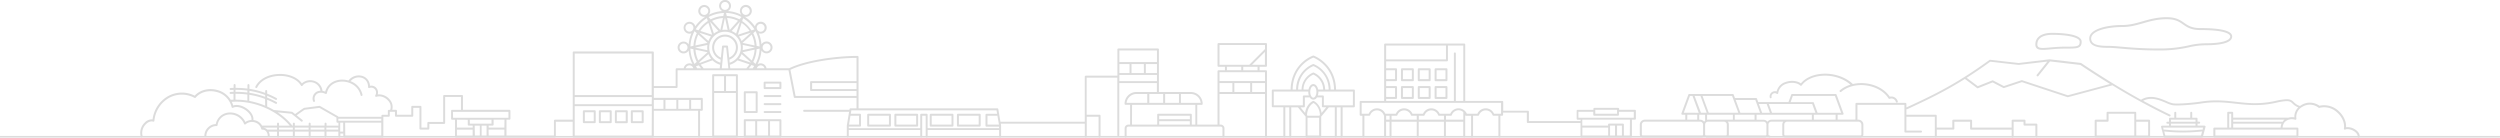 <svg xmlns="http://www.w3.org/2000/svg" width="1745.45" height="96" viewBox="0 0 1745.45 96"><defs><style>.a{fill:#dcdcdc;}</style></defs><title>catch-back</title><path class="a" d="M514.49,51.81H497.92a.69.69,0,0,0-.69.69V95.31a.69.69,0,0,0,.69.69h16.57a.69.69,0,0,0,.69-.69V52.5A.69.69,0,0,0,514.49,51.81Zm-.69,1.38V63.55h-6.91V53.19Zm-8.29,0V63.55h-6.9V53.19Zm-6.9,41.43V64.93H513.8V94.62Z"/><path class="a" d="M520,78.91h8.29a.69.69,0,0,0,.69-.69V64.41a.69.69,0,0,0-.69-.69H520a.69.69,0,0,0-.69.69V78.22A.69.69,0,0,0,520,78.91Zm.69-13.81h6.91V77.53H520.7Z"/><path class="a" d="M415.23,77h-7.59a.69.69,0,0,0-.69.69v7.6a.69.69,0,0,0,.69.69h7.59a.69.69,0,0,0,.69-.69V77.7A.69.69,0,0,0,415.23,77Zm-.69,7.6h-6.21V78.39h6.21Z"/><path class="a" d="M426.4,77h-7.6a.69.69,0,0,0-.69.69v7.6a.69.69,0,0,0,.69.69h7.6a.69.69,0,0,0,.69-.69V77.7A.69.69,0,0,0,426.4,77Zm-.7,7.6h-6.21V78.39h6.21Z"/><path class="a" d="M437.56,77H430a.69.69,0,0,0-.69.69v7.6A.69.69,0,0,0,430,86h7.6a.69.69,0,0,0,.69-.69V77.7A.69.69,0,0,0,437.56,77Zm-.69,7.6h-6.22V78.39h6.22Z"/><path class="a" d="M448.72,77h-7.6a.69.69,0,0,0-.69.69v7.6a.69.69,0,0,0,.69.69h7.6a.69.69,0,0,0,.69-.69V77.7A.69.69,0,0,0,448.72,77Zm-.69,7.6h-6.21V78.39H448Z"/><path class="a" d="M544.87,83.23H520a.69.69,0,0,0-.69.69V95.31A.69.69,0,0,0,520,96h24.86a.69.69,0,0,0,.69-.69V83.92A.69.69,0,0,0,544.87,83.23Zm-8.63,1.38v10h-7.6v-10Zm-15.54,0h6.56v10H520.7Zm23.48,10h-6.56v-10h6.56Z"/><path class="a" d="M544.87,57h-11a.69.69,0,0,0-.69.69v3.8a.69.69,0,0,0,.69.69h11a.69.69,0,0,0,.69-.69v-3.8A.69.69,0,0,0,544.87,57Zm-.69,3.8h-9.67V58.37h9.67Z"/><path class="a" d="M945.25,62.51H932.8c-.38-18.17-15.48-23.64-15.63-23.69a.61.61,0,0,0-.46,0,23.85,23.85,0,0,0-7.84,5.09c-3.48,3.32-7.59,9.23-7.79,18.6H888.63a.69.69,0,0,0-.69.69v11a.69.69,0,0,0,.69.69H896V95.31a.69.69,0,1,0,1.38,0V74.94h2.76V95.31a.69.69,0,1,0,1.38,0V74.94h4.68l5.35,6.48s0,0,0,.08V95.31a.69.69,0,0,0,.69.69h9.5a.69.69,0,0,0,.69-.69V81.5a.24.24,0,0,0,0-.08l5.35-6.48h4.16V95.31a.69.69,0,0,0,1.38,0V74.94H936V95.31a.7.7,0,0,0,1.39,0V74.94h7.85a.69.69,0,0,0,.69-.69v-11A.69.69,0,0,0,945.25,62.51Zm-28.31-22.3c1.82.73,14.11,6.3,14.47,22.3H929a19.31,19.31,0,0,0-11.82-17.76.72.72,0,0,0-.46,0,19.31,19.31,0,0,0-11.82,17.76h-2.42C902.82,46.35,915,41,916.94,40.21Zm-2.16,23.94c0-2.39,1.14-4.05,2.16-4.05s2.16,1.66,2.16,4.05-1.14,4.06-2.16,4.06S914.78,66.54,914.78,64.15Zm2.16-5.44c-1.61,0-2.92,1.58-3.36,3.8h-3.51a11.49,11.49,0,0,1,6.87-10.43,11.66,11.66,0,0,1,6.87,10.43H920.3C919.86,60.29,918.55,58.71,916.94,58.71Zm8.25,3.8a13.11,13.11,0,0,0-8-11.83.72.72,0,0,0-.46,0,13.13,13.13,0,0,0-8,11.83h-2.42c.34-11.71,9.09-15.74,10.67-16.37,1.58.63,10.33,4.66,10.67,16.37Zm-35.87,1.38h24.1c0,.09,0,.17,0,.26a7.91,7.91,0,0,0,.4,2.51h-3.51a.69.69,0,0,0-.69.69v6.21H889.32Zm31.83,16.83a.73.73,0,0,0,0,.09h-8.32a.73.73,0,0,0,0-.09l-.3-.36c.28-5.69,3.53-7.91,4.51-8.45,1,.55,4.23,2.77,4.51,8.45ZM921,94.62h-8.12V82.19H921Zm1.69-15.76c-.89-6.31-5.28-8.27-5.48-8.35a.72.72,0,0,0-.54,0c-.2.08-4.59,2-5.48,8.35L908,74.94h2.33a.69.69,0,0,0,.7-.69V68h3.45a2.79,2.79,0,0,0,5,0h3.46v6.21a.69.69,0,0,0,.69.69h2.33Zm21.87-5.3H924.28V67.35a.69.69,0,0,0-.69-.69h-3.51a7.91,7.91,0,0,0,.4-2.51,2.28,2.28,0,0,0,0-.26h24.1Z"/><path class="a" d="M883.88,30.06H850.74a.69.69,0,0,0-.69.69V45.94a.69.69,0,0,0,.69.69h4.49v2.42h-4.49a.69.69,0,0,0-.69.69V87H835.9V73.21H839a.68.68,0,0,0,.69-.69,8.29,8.29,0,0,0-8.28-8.28H809.14V34.55a.69.69,0,0,0-.69-.69H780.83a.69.69,0,0,0-.69.69v18.3H758.05a.69.69,0,0,0-.69.69V85H698.48L697,76.21a.7.7,0,0,0-.68-.58H599.41V39.73a.69.69,0,0,0-.69-.69c-15.11,0-36.33,3-47.79,8.63H535.15a.41.41,0,0,0,0-.11A4.16,4.16,0,0,0,529,44.78l-.07,0a25.21,25.21,0,0,0,2.71-9.56,4.15,4.15,0,1,0,0-4.21,25.35,25.35,0,0,0-1.9-7.79,2.31,2.31,0,0,0,.28.1,3.88,3.88,0,0,0,1.07.14,4.15,4.15,0,1,0-4-5,25.73,25.73,0,0,0-7.14-6.81,4.06,4.06,0,0,0,.77.1,4.38,4.38,0,0,0,1.08-.14,4.16,4.16,0,1,0-4.16-1.27,25.18,25.18,0,0,0-9.42-2.62,4.15,4.15,0,1,0-4,0,25.38,25.38,0,0,0-9.39,2.6,4.1,4.1,0,0,0,.87-3.79,4.15,4.15,0,0,0-7.59-1,4.08,4.08,0,0,0,4.37,6.12,25.75,25.75,0,0,0-7.09,6.75A4.05,4.05,0,0,0,485,17.3a4.15,4.15,0,0,0-5.66-1.52h0a4.14,4.14,0,0,0-1.51,5.66,4.06,4.06,0,0,0,2.51,1.93,4,4,0,0,0,1.08.14,4.3,4.3,0,0,0,1.28-.22,25.23,25.23,0,0,0-1.9,7.77,4.14,4.14,0,1,0,0,4.21,25.32,25.32,0,0,0,2.69,9.53,4.11,4.11,0,0,0-6.11,2.74.56.56,0,0,0,0,.13h-4.95a.69.69,0,0,0-.69.69V60.1H456.49V36.62a.69.69,0,0,0-.69-.69H400.56a.69.69,0,0,0-.69.69V83.57H387.44a.69.69,0,0,0-.69.69V94.62H353.61V83.57h2.07a.69.69,0,0,0,.69-.69V77.36a.69.69,0,0,0-.69-.69H323.23V67a.69.69,0,0,0-.69-.69H310.11a.69.69,0,0,0-.69.69V85.13H299.06a.69.69,0,0,0-.69.69V89.1h-4.14V74.6a.69.69,0,0,0-.69-.69h-5.7a.69.69,0,0,0-.69.69v5.52h-10V77.36a.69.69,0,0,0-.69-.69h-2.6a7.68,7.68,0,0,0-1.84-7.3,9.72,9.72,0,0,0-8.29-3.45,4.87,4.87,0,0,0-.87-4.4,4.61,4.61,0,0,0-4.56-1.61,7.51,7.51,0,0,0-5.14-6.84,9,9,0,0,0-9.86,3.14,15.94,15.94,0,0,0-4.38-.63h-.14c-5.83.06-10.34,3.32-11.74,8.39a9.58,9.58,0,0,0-1.86-.51v0a8.37,8.37,0,0,0-6.61-7.23,8.66,8.66,0,0,0-7.81,2c-2.95-4.22-9.1-6.81-16-6.59-7.52.21-13.82,3.59-16.45,8.84a.69.69,0,0,0,1.24.62c2.86-5.73,9.75-7.93,15.25-8.08,6.88-.19,12.85,2.45,15.29,6.73a.7.7,0,0,0,.58.35.79.79,0,0,0,.6-.31c1.24-1.87,4.25-2.83,7-2.24a7,7,0,0,1,5.47,5.82,5.65,5.65,0,0,0-3.7,1.37,5.46,5.46,0,0,0-1.47,5.93.68.68,0,0,0,.65.47.78.78,0,0,0,.22,0,.7.7,0,0,0,.44-.88A4.1,4.1,0,0,1,221,65.77c1.48-1.3,3.82-1.39,6.26-.22a.72.72,0,0,0,.61,0,.74.74,0,0,0,.37-.48c1.19-5.92,6.25-8.07,10.59-8.11h.14c5.16,0,11.32,3,12.77,9.5a.7.7,0,0,0,.83.52.69.69,0,0,0,.52-.82,13.14,13.14,0,0,0-8.34-9.47,7.55,7.55,0,0,1,8-2.31c2.69.89,4.23,3.23,4.23,6.41a.7.7,0,0,0,.29.56.68.68,0,0,0,.62.09,3.44,3.44,0,0,1,3.92,1,3.6,3.6,0,0,1,.2,4.14.69.69,0,0,0,.8,1c3.18-1,6.4.64,8.19,2.73a6.18,6.18,0,0,1,1.4,6.4h-.92a.69.69,0,0,0-.69.69v2.76H267a.69.69,0,0,0-.69.69v.69H236.21a.69.69,0,0,0-.33-.42L223.45,74a.65.65,0,0,0-.43-.09l-10.59,1.38c-.2,0-.41.07-6.29,4.27l-.1.1-1.83-1.46a.68.68,0,0,0-.36-.15l-12.67-1.26h0c-1.5-.87-3.06-1.66-4.65-2.39V69.66a55.14,55.14,0,0,1,5.88,2.78.64.64,0,0,0,.33.08.68.68,0,0,0,.33-1.29,57.1,57.1,0,0,0-6.54-3.07V66.89a57.25,57.25,0,0,1,5.88,2.79.76.76,0,0,0,.33.08.72.72,0,0,0,.61-.35.69.69,0,0,0-.28-.94,57.1,57.1,0,0,0-6.54-3.07V63.55a.69.69,0,0,0-1.38,0v1.31a56.36,56.36,0,0,0-11-2.83V59.41a.69.69,0,1,0-1.38,0v2.44a59.75,59.75,0,0,0-8.29-.48v-2a.69.69,0,1,0-1.38,0v2c-.7,0-1.4,0-2.11.07a.69.69,0,1,0,.08,1.38c.69,0,1.36,0,2-.07v1.38c-.7,0-1.4,0-2.11.07a.69.69,0,0,0,.08,1.38c.69-.05,1.36,0,2-.07v4.1c-.64,0-1.28,0-1.92.1a15.76,15.76,0,0,0-9.91-7c-5.81-1.41-11.73.18-15.27,4.07a19.85,19.85,0,0,0-18.54.31,21.73,21.73,0,0,0-10.88,16.27A6.76,6.76,0,0,0,101,85.61a9.88,9.88,0,0,0-2.74,9.78.68.68,0,0,0,.66.49.63.63,0,0,0,.19,0,.69.69,0,0,0,.47-.86A8.53,8.53,0,0,1,102,86.6c1.57-1.52,3.45-2.16,4.9-1.68a.71.71,0,0,0,.6-.08.69.69,0,0,0,.31-.51,20.43,20.43,0,0,1,10.26-16,18.6,18.6,0,0,1,17.74,0,.69.69,0,0,0,.84-.18c3.15-3.78,8.75-5.36,14.25-4a14.07,14.07,0,0,1,10.79,10.64.68.68,0,0,0,.37.47.69.69,0,0,0,.61,0c2.85-1.43,6.9.13,9.45,2.18s3.72,4.35,3.43,6.34a8,8,0,0,0-4.23,1.38,11.73,11.73,0,0,0-12.09-6.54,10,10,0,0,0-8.58,8,8.12,8.12,0,0,0-5.37,2.32,8,8,0,0,0-2.58,5.88.68.68,0,0,0,.69.68h0a.7.7,0,0,0,.68-.71,7,7,0,0,1,7.1-6.78.7.7,0,0,0,.73-.59,8.54,8.54,0,0,1,7.5-7.43,10.47,10.47,0,0,1,11,6.53.69.69,0,0,0,1.09.24,6.82,6.82,0,0,1,6.53-1.28A6.27,6.27,0,0,1,182.39,90a.7.7,0,0,0,.7.53,3.18,3.18,0,0,1,2.5.9,4.84,4.84,0,0,1,1.34,3.36.69.69,0,0,0,1.38,0,6.41,6.41,0,0,0-.73-2.88h5.84v3.45a.69.69,0,0,0,1.38,0V91.86h9.67v3.45a.69.69,0,1,0,1.38,0V91.86h9.67v3.45a.69.69,0,0,0,1.38,0V91.86h9.66v3.45a.69.69,0,0,0,1.38,0V91.86h8.29v3.45a.69.69,0,0,0,1.38,0V93.24h2.07v2.07a.69.69,0,0,0,.69.69h26.24a.86.86,0,0,0,.17,0,1,1,0,0,0,.18,0,.69.69,0,0,0,.69-.69V81.5h3.79a.69.69,0,0,0,.69-.69V78.05h3.63v2.76a.69.69,0,0,0,.69.69h11.39a.69.69,0,0,0,.69-.69V75.29h4.32v14.5a.69.69,0,0,0,.69.69h5.52a.69.69,0,0,0,.69-.69V86.51h10.36a.69.69,0,0,0,.69-.69V67.69h11.05v9h-6.22a.69.69,0,0,0-.69.69v5.52a.69.69,0,0,0,.69.69h2.07V95.31a.69.69,0,0,0,.7.69h69a.69.69,0,0,0,.69-.69V85h11.74V95.31a.69.69,0,0,0,.69.69H455.8a.69.69,0,0,0,.69-.69v-18h30.9v18a.69.69,0,0,0,1.38,0v-18H490a.69.69,0,0,0,.69-.69v-7.6a.69.69,0,0,0-.69-.69H456.49v-6.9h15.88a.69.69,0,0,0,.69-.69V49.05h77.45l3.69,18.77a.69.69,0,0,0,.68.56H598v7.25H593.8a.7.7,0,0,0-.68.58l-.07.46H561.44a.69.69,0,1,0,0,1.38h31.38l-1.61,9.66v7.6a.7.7,0,0,0,1.39,0V90.77a.75.75,0,0,0,.26,0h49.37a.75.75,0,0,0,.26,0v4.54a.69.69,0,1,0,1.38,0V80.81h2.42v14.5a.69.69,0,0,0,1.38,0V90.77a.75.75,0,0,0,.26,0h49.37a.75.75,0,0,0,.26,0v4.54a.69.69,0,0,0,1.38,0V87.6l-.21-1.27h58.65v9a.69.69,0,1,0,1.38,0V81.5H767V95.31a.69.69,0,0,0,1.38,0V80.81a.69.69,0,0,0-.69-.69h-9V54.23h21.4V94.45a.69.69,0,0,0,1.38,0V58h26.24v6.22H793.43a8.29,8.29,0,0,0-8.28,8.28.69.69,0,0,0,.69.69H789V87h-1.21a2.6,2.6,0,0,0-2.59,2.59v5.7a.69.69,0,0,0,1.38,0v-5.7a1.21,1.21,0,0,1,1.21-1.21H852.3a1.21,1.21,0,0,1,1.2,1.21v5.7a.7.7,0,0,0,1.39,0v-5.7A2.6,2.6,0,0,0,852.3,87h-.87V65.62h31.76V95.31a.69.69,0,1,0,1.38,0V49.74a.69.69,0,0,0-.69-.69H879.4V46.63h4.48a.69.69,0,0,0,.69-.69V30.75A.69.69,0,0,0,883.88,30.06Zm-348.68.32a2.76,2.76,0,1,1-2.76,2.76A2.77,2.77,0,0,1,535.2,30.38ZM529.71,17a2.71,2.71,0,0,1,1.37-.37,2.76,2.76,0,1,1-.71,5.43,2.77,2.77,0,0,1-.66-5.06ZM518.31,6.27A2.73,2.73,0,0,1,520,5a2.83,2.83,0,0,1,.71-.1,2.71,2.71,0,0,1,1.38.38h0a2.71,2.71,0,0,1,1.29,1.67,2.76,2.76,0,0,1-.28,2.1,2.77,2.77,0,0,1-3.77,1A2.76,2.76,0,0,1,518.31,6.27Zm-28,3.77a2.76,2.76,0,0,1-1-3.77A2.73,2.73,0,0,1,491,5a2.9,2.9,0,0,1,.71-.1,2.71,2.71,0,0,1,1.38.38h0a2.71,2.71,0,0,1,1.29,1.67,2.76,2.76,0,0,1-.28,2.1,2.77,2.77,0,0,1-3.77,1Zm-9.66,12a2.77,2.77,0,1,1,2.1-.28A2.76,2.76,0,0,1,480.66,22ZM477.2,35.9A2.76,2.76,0,1,1,480,33.14,2.77,2.77,0,0,1,477.2,35.9Zm-241,47h30v1.38h-30ZM203.51,79.4l6.74,5.4a.7.7,0,0,0,.43.15.67.67,0,0,0,.54-.26.69.69,0,0,0-.11-1l-4-3.18c2.41-1.72,5.06-3.58,5.6-3.89L223,75.31l11.9,6.78a.36.36,0,0,0,0,.1V85a.69.69,0,0,0,.69.69h.69v2.07h-8.29V86.33a.69.69,0,1,0-1.38,0v1.38H216.9V86.33a.69.69,0,0,0-1.38,0v1.38h-9.67V86.33a.69.69,0,0,0-1.38,0v1.38h-.37a44.13,44.13,0,0,0-10.26-9.27Zm-18.37-5.62a54.45,54.45,0,0,0-11.09-3.32.58.58,0,0,0,0-.18V66.19a55.13,55.13,0,0,1,11,2.89Zm0-7.46v1.3a57.08,57.08,0,0,0-11-2.83V63.43A55.13,55.13,0,0,1,185.14,66.32Zm-20.72-3.57a59.75,59.75,0,0,1,8.29.48v1.38a59.75,59.75,0,0,0-8.29-.48ZM172.71,66v4.23a49.32,49.32,0,0,0-8.29-.62V65.51A59.75,59.75,0,0,1,172.71,66Zm5.75,18.12a8.27,8.27,0,0,0-1.54-.32c.29-2.45-1.16-5.25-3.94-7.48s-6.85-3.79-10.15-2.66a14.53,14.53,0,0,0-1-2.55c14.93-1.09,31.22,5.64,40.47,16.61h-7.5V86.33a.69.69,0,0,0-1.38,0v1.38H183.06l-.08,0A7.66,7.66,0,0,0,178.46,84.11Zm8.16,6.37a.73.73,0,0,0-.08-.09,4.56,4.56,0,0,0-2.95-1.29h9.83v1.38Zm8.18,0V89.1h9.67v1.38Zm11,0V89.1h9.67v1.38Zm11.05,0V89.1h9.66v1.38Zm11,0V89.1h8.29v1.38Zm9.67,1.38V85.64h2.07v6.22Zm3.45-6.22h25.21v9H241.06Zm87-2.07h15.19v2.76H328.06Zm3.45,4.14H335v6.91h-3.46Zm4.84,0h3.45v6.91h-3.45Zm4.83,2.77h11.05v4.14H341.18Zm11.05-1.38H341.18V87.71h2.76a.69.69,0,0,0,.69-.69V83.57h7.6Zm-35.91-11H355v4.14H316.32Zm10.36,5.52V87a.69.69,0,0,0,.69.69h2.76V89.1h-11V83.57Zm-7.59,6.91h11v4.14h-11Zm136-17.78H401.25v-5h53.86Zm0-35.39v29H401.25v-29Zm0,57.31H401.25V74.08h53.86ZM472.2,76h-7.6V69.76h7.6Zm1.38-6.22h7.59V76h-7.59ZM489.28,76h-6.73V69.76h6.73Zm-26.06-6.22V76h-6.73V69.76ZM598,62.17H567V58H598ZM529.71,46a2.76,2.76,0,0,1,3.77,1,3.09,3.09,0,0,1,.26.68h-5.31A2.76,2.76,0,0,1,529.71,46ZM504.13,32.42l-.82,7.79a7.6,7.6,0,1,1,5.78,0l-.82-7.79a.69.69,0,0,0-.69-.62h-2.76A.7.7,0,0,0,504.13,32.42Zm5.11,9.2a9,9,0,1,0-6.07,0l-.23,2.14a11.05,11.05,0,1,1,6.52,0Zm-21,1.88,6.39-5.74A12.39,12.39,0,0,0,496.48,41l-8,3Zm-2.76-10.3v0l8.43-1.81a11.36,11.36,0,0,0,0,3.68l-8.43-1.8Zm.07-1.46a20.4,20.4,0,0,1,2-7.59l6.4,5.78ZM494,36.47l-6.43,5.78a20.64,20.64,0,0,1-2-7.59Zm12.2-24h0l1.8,8.44a10.66,10.66,0,0,0-3.68,0l1.81-8.44Zm1.46.07a20.59,20.59,0,0,1,7.59,2L509.47,21ZM502.93,21l-5.78-6.4a20.59,20.59,0,0,1,7.59-2Zm24,12.2v0L518.49,35a11.75,11.75,0,0,0,0-3.68l8.43,1.81Zm-.07,1.46a20.65,20.65,0,0,1-2,7.59l-6.42-5.78Zm-8.45-4.73,6.4-5.78a20.4,20.4,0,0,1,2,7.59Zm-.63,7.83,6.38,5.74a1.62,1.62,0,0,1-.1.18L515.94,41A13,13,0,0,0,517.77,37.76Zm9.71,6.88-1.58-1.43a22,22,0,0,0,2.34-8.84l2.1-.45A23.94,23.94,0,0,1,527.48,44.64Zm.76-12.6a22,22,0,0,0-2.37-8.85l1.6-1.45a24,24,0,0,1,2.86,10.75Zm-4.1-9.15-6.38,5.77a12.37,12.37,0,0,0-1.85-3.19l8.19-2.65A.43.43,0,0,0,524.14,22.89Zm-9,1.38L517.79,16a20.93,20.93,0,0,1,5.57,5.57Zm-1.2-.78a12.28,12.28,0,0,0-3.18-1.84l5.76-6.39.07,0Zm2.29-10a21.87,21.87,0,0,0-8.86-2.36l-.45-2.1a24.19,24.19,0,0,1,10.75,2.86ZM505,11.17a21.78,21.78,0,0,0-8.85,2.36l-1.45-1.6a24.22,24.22,0,0,1,10.75-2.86Zm-9.15,4.09,5.76,6.39a12.28,12.28,0,0,0-3.18,1.84l-2.65-8.19Zm1.38,9L489,21.61A21.08,21.08,0,0,1,494.61,16Zm-.78,1.2a12.06,12.06,0,0,0-1.84,3.19l-6.39-5.77a.16.16,0,0,0,0-.07Zm-11.56-3.73,1.6,1.45A21.83,21.83,0,0,0,484.17,32l-2.1.45A24.09,24.09,0,0,1,484.93,21.74Zm-.77,12.63a22,22,0,0,0,2.35,8.84l-1.59,1.43a24.07,24.07,0,0,1-2.86-10.72Zm2.39,12.91c-.21-.3-.4-.62-.61-.93l2-.74a22.08,22.08,0,0,0,1.58,2.06h-2.86A.62.62,0,0,0,486.55,47.28Zm4.39-.07a20.56,20.56,0,0,1-1.66-2.09l8.21-3a12.36,12.36,0,0,0,5.3,3.07l-.25,2.46s0,0,0,.06H491.12A.69.69,0,0,0,490.94,47.21Zm14.5-14H507l1.53,14.49h-4.57Zm4.17,12a12.52,12.52,0,0,0,5.31-3.08l8.37,2.81a21.55,21.55,0,0,1-1.83,2.33.74.74,0,0,0-.18.46H509.86s0,0,0-.06Zm15,.19,2,.68c-.27.42-.54.85-.83,1.26a.62.62,0,0,0-.12.39h-2.85A23.42,23.42,0,0,0,524.65,45.34Zm2.08-24.82-2,.66a22.39,22.39,0,0,0-6.48-6.49l.65-2A24.23,24.23,0,0,1,526.73,20.52ZM506.2,1.38a2.76,2.76,0,1,1-2.76,2.76A2.77,2.77,0,0,1,506.2,1.38ZM493.52,12.67l.65,2a22.39,22.39,0,0,0-6.48,6.49l-2-.66A24.23,24.23,0,0,1,493.52,12.67ZM480,46a2.77,2.77,0,0,1,3.78,1,2.64,2.64,0,0,1,.25.68h-5.3A2.75,2.75,0,0,1,480,46Zm75.46,21-3.59-18.26C563,43.36,583.28,40.51,598,40.42V56.64H566.27a.69.69,0,0,0-.69.69v5.53a.69.69,0,0,0,.69.69H598V67Zm142,20a.8.8,0,0,0-.15,0h-7.86V80.81H696a.69.69,0,0,0,.35-.11ZM593.76,80.81h6V87h-7Zm103.53,8.63H647.92a.75.75,0,0,0-.26,0V80.12a.69.69,0,0,0-.69-.69h-3.8a.69.69,0,0,0-.69.69v9.37a.75.75,0,0,0-.26,0H592.85a.75.75,0,0,0-.26,0V88.4h7.86a.69.69,0,0,0,.69-.69V80.12a.69.69,0,0,0-.69-.69H594l.4-2.42H695.75l.41,2.45a.58.58,0,0,0-.14,0h-7.28a.69.69,0,0,0-.69.69v7.59a.69.69,0,0,0,.69.69h8.55a.58.58,0,0,0,.26-.05v1.14A.75.75,0,0,0,697.29,89.44ZM790,51V44.73h8.63V51Zm-8.46,0V44.73h7.08V51ZM800,44.73h7.77V51H800Zm7.77-9.49v8.11H781.52V35.24Zm-26.24,21.4V52.33h26.24v4.31Zm56.76,15.19H824.5V65.62h6.91A6.92,6.92,0,0,1,838.28,71.83Zm-35.87-6.21h9.67v6.21h-9.67Zm11.05,0h9.66v6.21h-9.66Zm-20,0H801v6.21H786.56A6.92,6.92,0,0,1,793.43,65.62Zm-3.1,7.59h44.19V87H832.1v-6.9a.69.69,0,0,0-.69-.69H808.62a.69.69,0,0,0-.69.69V87h-17.6Zm40.39,10H809.31V80.81h21.41ZM809.31,87V84.61h21.41V87Zm42.12-55.58h31.76v2.82L872.35,45.11a.71.71,0,0,0-.1.14H851.43Zm5.18,15.19h10v2.42h-10ZM851.43,58h9v6.22h-9Zm21.41,0v6.22H861.79V58Zm1.38,6.22V58h9v6.22Zm9-7.6H851.43V50.43h31.76ZM878,49.05H868V46.63h10Zm-3.86-3.8,9-9v9Z"/><path class="a" d="M986.42,60.1h-7.6a.69.69,0,0,0-.69.69v7.59a.69.69,0,0,0,.69.69h7.6a.69.69,0,0,0,.69-.69V60.79A.69.69,0,0,0,986.42,60.1Zm-.69,7.59h-6.22V61.48h6.22Z"/><path class="a" d="M998.16,60.1h-7.6a.69.69,0,0,0-.69.69v7.59a.69.69,0,0,0,.69.69h7.6a.69.69,0,0,0,.69-.69V60.79A.69.69,0,0,0,998.16,60.1Zm-.69,7.59h-6.22V61.48h6.22Z"/><path class="a" d="M1009.89,60.1h-7.59a.69.69,0,0,0-.69.69v7.59a.69.69,0,0,0,.69.69h7.59a.69.69,0,0,0,.69-.69V60.79A.68.68,0,0,0,1009.89,60.1Zm-.69,7.59H1003V61.48h6.21Z"/><path class="a" d="M986.42,47.67h-7.6a.69.69,0,0,0-.69.69V56a.69.69,0,0,0,.69.69h7.6a.69.69,0,0,0,.69-.69V48.36A.69.69,0,0,0,986.42,47.67Zm-.69,7.59h-6.22V49.05h6.22Z"/><path class="a" d="M998.16,47.67h-7.6a.69.69,0,0,0-.69.69V56a.69.69,0,0,0,.69.69h7.6a.69.69,0,0,0,.69-.69V48.36A.69.69,0,0,0,998.16,47.67Zm-.69,7.59h-6.22V49.05h6.22Z"/><path class="a" d="M1009.89,47.67h-7.59a.69.69,0,0,0-.69.69V56a.69.69,0,0,0,.69.69h7.59a.69.69,0,0,0,.69-.69V48.36A.69.69,0,0,0,1009.89,47.67Zm-.69,7.59H1003V49.05h6.21Z"/><path class="a" d="M684,79.43H668.81a.69.69,0,0,0-.7.69v7.59a.69.69,0,0,0,.7.69H684a.69.69,0,0,0,.69-.69V80.12A.69.69,0,0,0,684,79.43ZM683.3,87H669.5V80.81h13.8Z"/><path class="a" d="M665,79.43H649.82a.69.69,0,0,0-.69.69v7.59a.69.69,0,0,0,.69.69H665a.69.69,0,0,0,.69-.69V80.12A.69.69,0,0,0,665,79.43ZM664.32,87H650.51V80.81h13.81Z"/><path class="a" d="M640.32,79.43H625.13a.69.69,0,0,0-.69.69v7.59a.69.69,0,0,0,.69.69h15.19a.68.68,0,0,0,.69-.69V80.12A.69.69,0,0,0,640.32,79.43ZM639.63,87H625.82V80.81h13.81Z"/><path class="a" d="M621.34,79.43H606.15a.69.69,0,0,0-.69.69v7.59a.68.68,0,0,0,.69.69h15.19a.69.69,0,0,0,.69-.69V80.12A.69.69,0,0,0,621.34,79.43ZM620.65,87H606.84V80.81h13.81Z"/><path class="a" d="M544.87,72h-11a.69.69,0,1,0,0,1.38h11a.69.69,0,1,0,0-1.38Z"/><path class="a" d="M544.87,66.37h-11a.69.69,0,1,0,0,1.38h11a.69.69,0,1,0,0-1.38Z"/><path class="a" d="M544.87,77.53h-11a.69.69,0,1,0,0,1.38h11a.69.69,0,1,0,0-1.38Z"/><path class="a" d="M1472.7,33.42c1.9,0,4.53.23,7.86.52,6.3.55,14.92,1.3,26.7,1.3a91.26,91.26,0,0,0,20.94-2.18A53.55,53.55,0,0,1,1540,31.6c8.42,0,18.46-1.07,18.46-6.15,0-3.88-7.47-5.85-22.18-5.85-6.1,0-8.65-1.77-11.35-3.65S1519.32,12,1512.72,12s-11.88,1.48-16.89,2.91c-4.57,1.31-8.89,2.54-14,2.54-11.15,0-23.16,2.94-23.16,9.38S1467.1,33.42,1472.7,33.42Zm9.09-14.55c5.35,0,9.76-1.27,14.42-2.6,4.91-1.41,10-2.86,16.51-2.86,6.16,0,8.72,1.78,11.43,3.67s5.6,3.9,12.14,3.9c19.3,0,20.8,3.42,20.8,4.47,0,3-6.39,4.77-17.08,4.77a54.37,54.37,0,0,0-12.09,1.49,89.83,89.83,0,0,1-20.66,2.15c-11.72,0-20.31-.75-26.58-1.3-3.36-.29-6-.52-8-.52-6.69,0-12.68-.4-12.68-5.18C1460,21.61,1471,18.87,1481.79,18.87Z"/><path class="a" d="M1500.47,83.57h-9V78.74a.69.69,0,0,0-.69-.69h-19.33a.69.69,0,0,0-.69.69v4.83h-7.6a.69.69,0,0,0-.69.69v11a.69.69,0,0,0,.69.69h37.29a.69.69,0,0,0,.69-.69v-11A.69.69,0,0,0,1500.47,83.57Zm-10.36,11.05h-26.24V85h7.6a.69.69,0,0,0,.69-.69V79.43h17.95Zm9.67,0h-8.29V85h8.29Z"/><path class="a" d="M1141.43,76.67h-11V76a.69.69,0,0,0-.69-.69h-16.57a.69.69,0,0,0-.69.69v.69h-11a.69.69,0,0,0-.69.69v5.52a.69.69,0,0,0,.69.69h2.07v.94h-36.1V78a.69.69,0,0,0-.69-.69h-17.05a.58.58,0,0,0-.19,0V71.14a.69.69,0,0,0-.69-.69H1023V31.1a.69.69,0,0,0-.69-.69H967.09a.69.69,0,0,0-.7.69V70.45H950a.69.69,0,0,0-.69.69v9a.69.69,0,0,0,.69.69h1.2v14.5a.7.7,0,0,0,1.39,0V80.81H956a.69.69,0,0,0,.65-.46,5,5,0,0,1,9.4,0,.65.65,0,0,0,.3.35V95.31a.7.7,0,0,0,1.39,0V85h2.41V95.31a.69.69,0,0,0,1.38,0V85h17.61V95.31a.69.69,0,1,0,1.38,0V85h17.61V95.31a.69.69,0,1,0,1.38,0V85h12.08V95.31a.69.69,0,1,0,1.38,0v-15s0,0,0,.08a.69.69,0,0,0,.65.46h3.46v14.5a.69.69,0,1,0,1.38,0V80.81H1032a.67.67,0,0,0,.65-.46,5,5,0,0,1,9.4,0,.67.67,0,0,0,.65.46h3.45v14.5a.69.69,0,1,0,1.38,0V80.81h1.21a.69.69,0,0,0,.69-.69V78.63a1.08,1.08,0,0,0,.19,0H1066V85.2a.69.69,0,0,0,.69.69h36.79v9.42a.69.69,0,0,0,.69.69h34.53a.69.69,0,0,0,.69-.69V83.57h2.07a.69.69,0,0,0,.69-.69V77.36A.69.69,0,0,0,1141.43,76.67ZM967.78,31.79h41.77v9.66H967.78Zm0,17.26H974v6.21h-6.21Zm0,12.43H974v6.21h-6.21Zm0,7.59h6.9a.69.69,0,0,0,.69-.69V60.79a.69.69,0,0,0-.69-.69h-6.9V56.64h6.9a.69.69,0,0,0,.69-.69V48.36a.69.69,0,0,0-.69-.69h-6.9V42.83h42.46a.69.69,0,0,0,.69-.69V31.79h10.7V70.45h-5.18V37.31a.69.69,0,0,0-1.38,0V70.45H967.78Zm0,14.5V80.81h2.41v2.76Zm3.79,0V80.81H975a.69.69,0,0,0,.65-.46,5,5,0,0,1,9.39,0,.69.69,0,0,0,.65.46h3.46v2.76Zm19,0V80.81H994a.69.69,0,0,0,.65-.46,5,5,0,0,1,9.39,0,.69.69,0,0,0,.65.46h3.46v2.76Zm19,0V80.81H1013a.69.69,0,0,0,.65-.46,4.94,4.94,0,0,1,8-2.08v5.3ZM1048,79.43h-4.89a6.34,6.34,0,0,0-11.62,0h-7.36a6.35,6.35,0,0,0-11.63,0h-7.36a6.35,6.35,0,0,0-11.63,0h-7.36a6.35,6.35,0,0,0-11.63,0H967.2a6.35,6.35,0,0,0-11.63,0h-4.88v-7.6H1048Zm65.77-2.76H1129v2.76h-15.19Zm-9,12.43h18v5.52h-18Zm22.79-1.39v6.91h-3.45V87.71Zm4.83,0v6.91H1129V87.71Zm5.52,6.91h-4.14V87a.69.69,0,0,0-.69-.69h-9.66a.69.69,0,0,0-.7.69v.69h-18V83.57H1138Zm2.77-12.43h-38.67V78.05h10.36v2.07a.69.69,0,0,0,.69.69h16.57a.69.69,0,0,0,.69-.69V78.05h10.36Z"/><path class="a" d="M1426.33,34.83c1.45,0,3.19-.16,5.22-.34a102,102,0,0,1,10.44-.55c4.14,0,6.88,0,8.62-.55,1.94-.61,2.76-1.89,2.76-4.3,0-5.55-14.47-6.15-20.7-6.15-7.27,0-11.61,3-11.61,8a3.63,3.63,0,0,0,1,2.82C1423,34.56,1424.42,34.83,1426.33,34.83Zm6.34-10.51c11.56,0,19.32,1.92,19.32,4.77,0,2-.63,2.61-1.79,3-1.54.48-4.2.49-8.32.49h-.11c-4,0-7.52.31-10.34.56-4.2.37-7.24.64-8.38-.41a2.2,2.2,0,0,1-.6-1.8C1422.45,25,1429.6,24.32,1432.67,24.32Z"/><path class="a" d="M1236.2,68.62h.11a.69.69,0,0,0,.58-.79,2.21,2.21,0,0,1,1.19-2.5,2.11,2.11,0,0,1,2.29.1.69.69,0,0,0,1.17-.43,7.67,7.67,0,0,1,5.39-6.4c3.63-1.35,7.91-.86,10,1.12a.7.7,0,0,0,1-.09c2.79-3.8,7.94-6.25,14.13-6.72,7.46-.56,14.94,1.82,19.89,6.21a20.57,20.57,0,0,0-7.36,3.91.7.7,0,0,0-.07,1,.68.68,0,0,0,1,.07c4.42-3.79,11.11-5.43,17.9-4.39,6.57,1,12.23,4.39,15.13,9a.69.69,0,0,0,.86.26,3.24,3.24,0,0,1,4.25,2.17.68.68,0,0,0,.67.55h.15a.69.69,0,0,0,.53-.82,4.63,4.63,0,0,0-5.59-3.35c-3.19-4.74-9-8.17-15.79-9.2a26.78,26.78,0,0,0-10,.35c-5.21-5-13.44-7.75-21.6-7.14-6.27.47-11.58,2.9-14.68,6.69-2.56-1.91-7-2.33-10.82-.93a9.13,9.13,0,0,0-6.12,6.54,3.8,3.8,0,0,0-2.88.26,3.6,3.6,0,0,0-1.93,4A.69.69,0,0,0,1236.2,68.62Z"/><path class="a" d="M1644.2,90.33a9.55,9.55,0,0,0-6.22-1.51c.24-3.93-1.7-8.18-5.22-11.33a14.71,14.71,0,0,0-13.38-3.65,11.26,11.26,0,0,0-12.54-.52,11.51,11.51,0,0,0-1.06.71.48.48,0,0,0-.14-.09,9.85,9.85,0,0,1-4.07-2.55c-1.3-1.24-2.41-2.31-6-2.06a42.92,42.92,0,0,0-6.35,1c-.78.17-1.56.34-2.34.49-10.16,2-17.74,1.15-25.75.26-7.4-.83-15.06-1.68-24.9-.1-3.87.62-15.12,1.71-19.13,1.17a19.58,19.58,0,0,1-4.29-1.51c-4.95-2.09-11.7-4.94-18-1q-9.48-5.22-19.58-11.39h0q-10.69-6.54-22.2-14.21a.64.64,0,0,0-.3-.11l-21.72-2.52h-.16L1409.38,44l-19.93-2.25a.7.7,0,0,0-.49.13c-23.21,16.93-39.81,24.69-54.46,31.53L1331,75l0,0V72.52a.69.69,0,0,0-.69-.69h-34.18a.69.69,0,0,0-.69.69v11H1283V80.12h3.45a.68.68,0,0,0,.57-.3.67.67,0,0,0,.08-.63l-4.83-13.12a.69.69,0,0,0-.65-.45h-30.38a.69.69,0,0,0-.65.45l-1.9,5.17h-21.13l-.87-2.36a.69.69,0,0,0-.65-.45H1211.3l-.87-2.36a.69.69,0,0,0-.65-.45H1179.4a.68.68,0,0,0-.64.45l-4.84,13.12a.67.67,0,0,0,.08.63.68.68,0,0,0,.57.3h2.07v3.45h-28.31a3.46,3.46,0,0,0-3.45,3.45v6.91A2.07,2.07,0,0,0,1147,96h41.43a2,2,0,0,1,2.76,0h41.43a2,2,0,0,1,2.76,0,.69.69,0,1,0,0-1.38.69.69,0,0,1-.69-.69V87a2.07,2.07,0,0,1,2.07-2.07h8.3a3.46,3.46,0,0,0-.7,2.07v6.91a2.07,2.07,0,0,0,2.07,2.07h52.47a2.07,2.07,0,0,0,2.07-2.07V87a3.45,3.45,0,0,0-3.45-3.45h-.69V73.21h32.8V91.86a.69.69,0,0,0,.69.69h10.87a.69.69,0,0,0,0-1.38H1331V81.5h19.85V95.31a.69.69,0,0,0,1.38,0V90.48h11.57a.69.69,0,0,0,.69-.69V85h11v4.84a.69.69,0,0,0,.69.69h28.31v4.83a.69.69,0,1,0,1.38,0V85h6.91V87a.69.69,0,0,0,.69.69h7.59v7.6a.7.7,0,0,0,1.39,0V87a.69.69,0,0,0-.69-.69h-7.6V84.26a.69.69,0,0,0-.69-.69h-8.29a.69.69,0,0,0-.69.69V89.1h-27.61V84.26a.69.69,0,0,0-.7-.69h-12.42a.69.69,0,0,0-.69.69V89.1h-10.88V80.81a.69.69,0,0,0-.69-.69H1331v-3.9a.69.69,0,0,0,.64,0l3.49-1.63c10.63-5,22.3-10.43,36.75-19.49a.6.6,0,0,0,.11.12l8.37,6.28a.7.7,0,0,0,.67.09l10.17-4.07,7.51,3.92a.72.72,0,0,0,.54,0l12.4-4.11,31.83,10.51a.85.85,0,0,0,.22,0,.57.57,0,0,0,.18,0l31-8.29a436.36,436.36,0,0,0,39.59,21.67.63.63,0,0,0,.3.07.71.71,0,0,0,.62-.39.69.69,0,0,0-.33-.92c-6.07-2.9-12.3-6.09-18.74-9.6,5.5-3,11.55-.41,16,1.49a20.35,20.35,0,0,0,4.65,1.61c4.31.57,15.79-.58,19.53-1.18,9.66-1.55,17.21-.7,24.52.11,7.77.86,15.8,1.76,26.17-.27.79-.15,1.58-.33,2.37-.5a42.67,42.67,0,0,1,6.15-1c3-.19,3.73.56,4.92,1.69a11.39,11.39,0,0,0,4,2.64,9.07,9.07,0,0,0-2.74,7,9.4,9.4,0,0,0-4.45.25.69.69,0,0,0-.29-.07h-38V78.74a.69.69,0,0,0-.69-.69h-2.76a.69.69,0,0,0-.7.69V89.1h-9a.69.69,0,0,0-.69.69v5.52a.69.69,0,0,0,.69.69h58a.69.69,0,0,0,.69-.69V89.79a.69.69,0,0,0-.69-.69h-10.32a5.89,5.89,0,0,1,2.17-4.51,7.49,7.49,0,0,1,6.6-1,.65.65,0,0,0,.63-.16.67.67,0,0,0,.22-.62,7.93,7.93,0,0,1,4.2-8.26,9.87,9.87,0,0,1,11.26.63.71.71,0,0,0,.62.12,13.28,13.28,0,0,1,12.42,3.26c3.5,3.12,5.28,7.4,4.66,11.15a.69.69,0,0,0,.27.67.67.67,0,0,0,.72.06c1.3-.65,3.93-.17,6,1.1,1.7,1.06,2.68,2.44,2.68,3.81a.69.69,0,0,0,1.38,0C1647.54,93.43,1646.35,91.66,1644.2,90.33Zm-362.61-6.76H1266.4V80.12h15.19Zm-44.4-4.83-2.25-6.12h30.29l2.25,6.12ZM1251.69,67h29.42l4.32,11.74H1269l-2.59-7a.69.69,0,0,0-.65-.45h-15.58Zm-18.22,5.62,2.25,6.12h-5.43L1228,72.62Zm-7.94-2.81,3.29,8.93H1215.1l-3.29-8.93ZM1225,83.57h-13.81V80.12H1225Zm-32.45,0a3.84,3.84,0,0,0-.69.07V80.12h18v3.45Zm-2.76,1.4a3.46,3.46,0,0,0-2.76-1.4h-.69V80.12h4.14v4.16A3.76,3.76,0,0,0,1189.76,85Zm-2.55-18,4.32,11.74h-4L1183.15,67Zm26.42,11.74H1193L1188.68,67h20.62Zm-38.07,0L1179.88,67h1.8L1186,78.74Zm2.46,1.38h6.91v3.45H1178Zm10.36,14.5H1147a.69.69,0,0,1-.69-.69V87a2.07,2.07,0,0,1,2.07-2.07H1187a2.07,2.07,0,0,1,2.07,2.07v6.91A.69.69,0,0,1,1188.38,94.62Zm2.76,0a.69.69,0,0,1-.69-.69V87a2.07,2.07,0,0,1,2.07-2.07h11a2.07,2.07,0,0,1,2.07,2.07v6.91a.69.69,0,0,1-.69.69Zm41.43,0h-25.68a2,2,0,0,0,.13-.69V87a3.41,3.41,0,0,0-.71-2.07h24.88a2.07,2.07,0,0,1,2.07,2.07v6.91A.69.69,0,0,1,1232.57,94.62ZM1234,85a3.46,3.46,0,0,0-2.76-1.4h-4.84V80.12H1265v3.45h-28.31A3.46,3.46,0,0,0,1234,85Zm65.59,2v6.91a.69.69,0,0,1-.69.69h-52.47a.69.69,0,0,1-.69-.69V87a2.07,2.07,0,0,1,2.07-2.07h49.71A2.07,2.07,0,0,1,1299.54,87Zm144.14-20.48L1411.83,56a.66.66,0,0,0-.44,0l-12.34,4.09-7.53-3.93a.64.64,0,0,0-.57,0l-10.11,4-7.77-5.83c5.12-3.25,10.59-6.95,16.49-11.25l19.75,2.23h.15L1429.39,43l-7.32,9.16a.69.69,0,0,0,.1,1,.7.7,0,0,0,.43.15.67.67,0,0,0,.54-.26l8.14-10.17,21.17,2.46q10.75,7.17,20.75,13.31ZM1556.4,79.43h1.38V89.1h-1.38Zm46.95,15.19h-56.62V90.48h56.62Zm-44.19-5.52V86.33h33.74a7.87,7.87,0,0,0-.58,2.77Zm34.34-3.91A.67.67,0,0,0,1593,85h-33.83V83.57H1595A7,7,0,0,0,1593.5,85.19Z"/><path class="a" d="M1539.13,87.71h-4.87V86.33h1.16a.69.69,0,0,0,0-1.38h-1.16V82.88a.69.69,0,0,0-.69-.69h-3V78.74a.69.69,0,0,0-1.38,0v3.45h-9.76V78.74a.69.69,0,0,0-1.38,0v3.45h-3a.69.69,0,0,0-.69.69V85h-1.16a.69.69,0,1,0,0,1.38h1.16v1.38h-4.88a.68.68,0,0,0-.54.27.69.69,0,0,0-.12.6l1.85,6.91a.7.7,0,0,0,.67.51h26a.68.68,0,0,0,.66-.51l1.86-6.91a.69.69,0,0,0-.67-.87Zm-23.43-4.14h17.18V85H1515.7Zm0,2.76h17.18v1.38H1515.7Zm21,8.29h-24.92l-.76-2.82a.44.44,0,0,0,.15,0,118.6,118.6,0,0,0,12.88.69,129.28,129.28,0,0,0,13.25-.69.38.38,0,0,0,.15,0Zm1-3.89a.67.67,0,0,0-.58-.25,122.51,122.51,0,0,1-25.83,0,.71.71,0,0,0-.6.25l-.44-1.63h27.89Z"/><rect class="a" y="94.91" width="1745.45" height="1.09"/></svg>